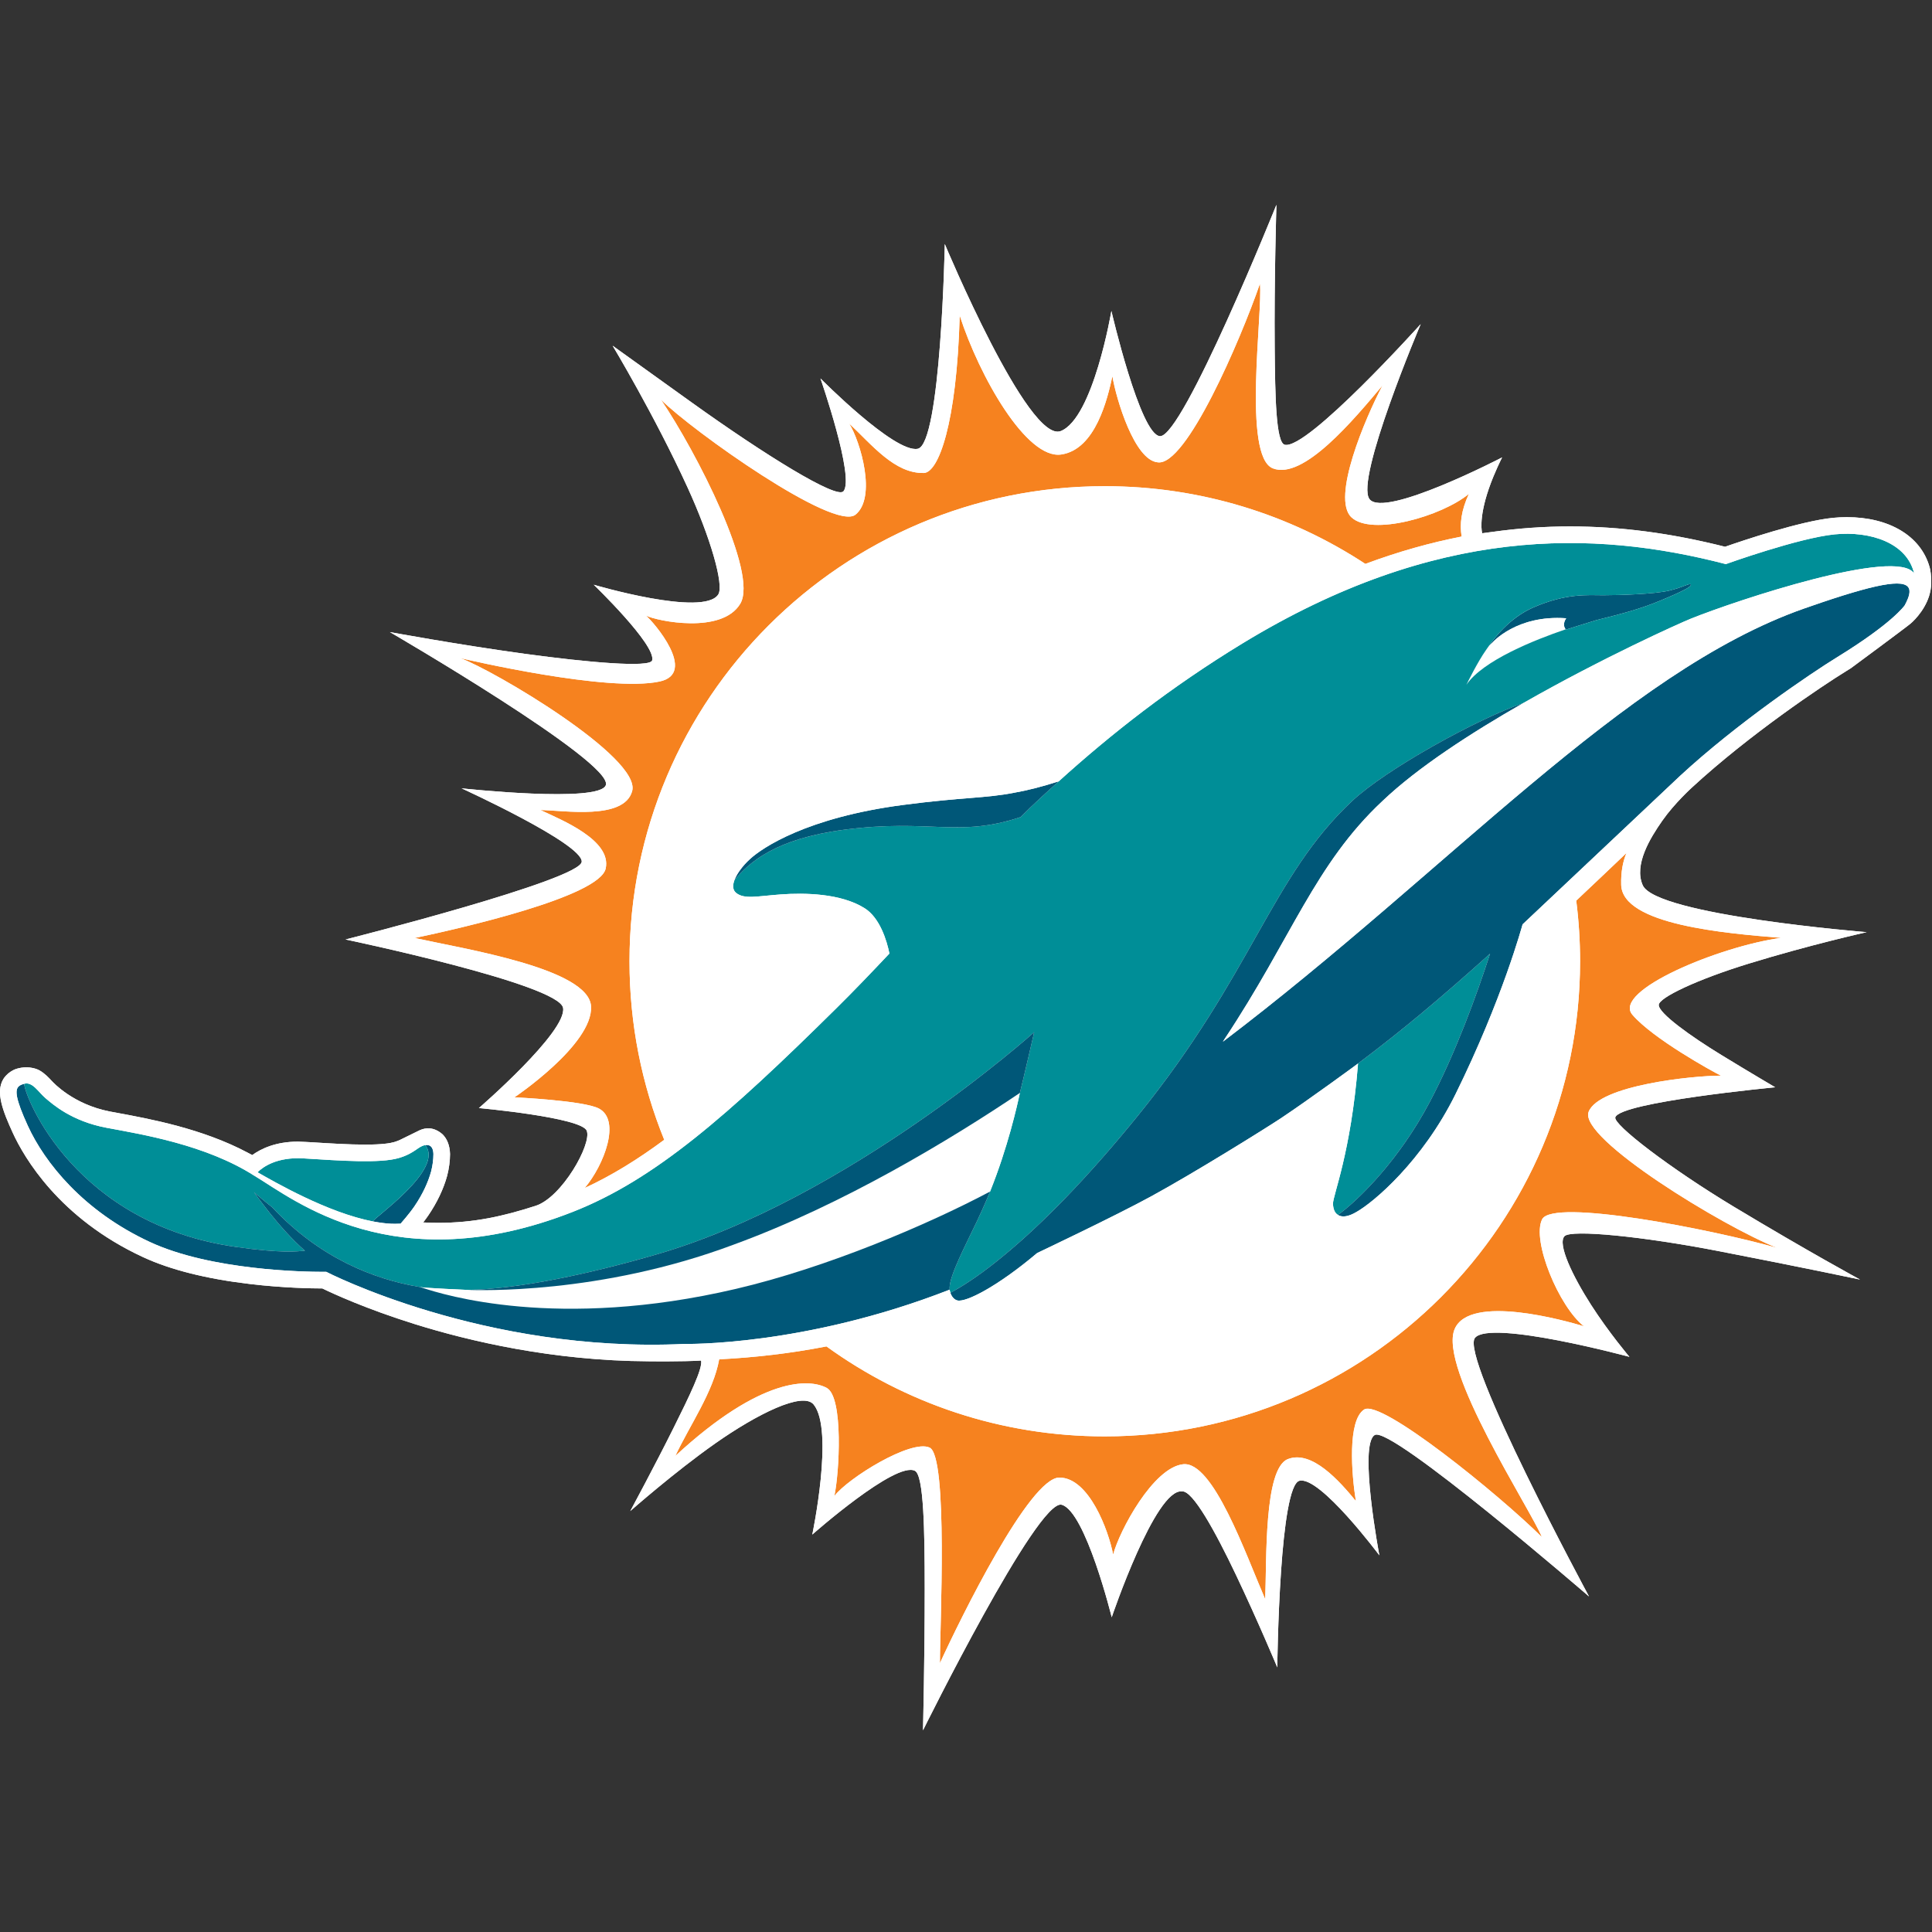 <?xml version="1.0" encoding="UTF-8" standalone="no"?>
<svg width="500px" height="500px" viewBox="0 0 500 500" version="1.1" xmlns="http://www.w3.org/2000/svg" xmlns:xlink="http://www.w3.org/1999/xlink">
    <rect x="0" y="0" width="500" height="500" fill="#333333" stroke="none"/>
    <!-- Generator: Sketch 39.1 (31720) - http://www.bohemiancoding.com/sketch -->
    <title>MIA</title>
    <desc>Created with Sketch.</desc>
    <defs></defs>
    <g id="Page-1" stroke="none" stroke-width="1" fill="none" fill-rule="evenodd">
        <g id="MIA">
            <g transform="translate(0, 53)">
                <path d="M499.349,93.677 C497.072,85.737 488.97,80.839 477.938,80.839 C476.765,80.839 475.572,80.899 474.393,81.016 C465.94,81.855 450.908,86.944 446.446,88.502 C432.435,84.963 419.301,83.241 406.336,83.24 C399.636,83.24 392.972,83.714 386.324,84.642 L383.592,85.007 C383.592,85.007 382.525,81.539 385.316,73.439 C386.763,69.239 388.746,65.376 388.746,65.376 C388.746,65.376 358.235,81.229 354.424,76.169 C350.614,71.108 367.676,30.879 367.676,30.879 C367.676,30.879 338.262,63.548 332.483,62.099 C330.218,61.531 330.002,49.699 329.889,36.965 C329.737,19.723 330.337,-7.1604e-05 330.337,-7.1604e-05 C330.337,-7.1604e-05 306.116,60.192 300.207,59.879 C295.081,59.607 287.626,27.478 287.626,27.478 C287.626,27.478 282.949,55.164 274.543,58.551 C266.136,61.937 244.512,10.159 244.512,10.159 C244.512,10.159 243.513,61.984 237.498,63.147 C231.483,64.31 212.336,44.941 212.336,44.941 C212.336,44.941 221.311,70.755 218.272,74.156 C216.457,76.184 198.04,64.802 178.878,51.063 C167.808,43.126 158.552,36.474 158.552,36.474 C158.552,36.474 169.351,54.404 177.938,73.146 C183.849,86.048 187.436,98.43 185.89,100.841 C182.099,106.753 153.658,98.327 153.658,98.327 C153.658,98.327 169.823,113.895 168.781,117.904 C168.275,119.849 152.199,118.444 135.861,116.212 C118.532,113.843 100.899,110.577 100.899,110.577 C100.899,110.577 158.612,144.117 156.8,150.154 C155.366,154.93 119.449,151.018 119.449,151.018 C119.449,151.018 150.678,165.281 150.551,169.994 C150.424,174.707 89.423,190.135 89.423,190.135 C89.423,190.135 144.671,201.687 145.727,207.846 C146.783,214.005 123.938,233.766 123.938,233.766 C123.938,233.766 150.535,236.169 151.856,239.65 C153.177,243.131 145.392,256.882 138.636,259.062 C130.286,261.757 122.685,263.471 113.427,263.471 C112.095,263.471 110.794,263.433 109.52,263.364 C109.978,262.773 110.431,262.162 110.826,261.58 C113.102,258.247 114.798,254.685 115.722,251.287 C116.215,249.349 116.459,247.49 116.467,245.69 C116.401,243.489 115.736,241.745 114.528,240.558 C112.266,238.587 110.157,238.821 108.644,239.494 L103.397,242.066 C103.005,242.238 102.565,242.404 102.031,242.564 C101.027,242.866 98.909,243.224 94.52,243.224 C90.359,243.224 85.406,242.915 80.616,242.616 C80.616,242.616 77.675,242.452 77.108,242.452 C71.394,242.452 67.581,244.27 65.283,245.933 L64.033,245.275 C52.347,239.071 38.748,236.562 30.255,234.995 C29.595,234.873 28.965,234.762 28.371,234.645 C18.991,232.806 13.858,227.242 13.44,226.791 C12.645,225.931 11.611,224.818 10.26,224.039 C10.26,224.039 7.819,222.517 4.201,223.63 C1.841,224.459 0.844,226.299 0.844,226.299 C-1.179,229.658 0.752,234.59 3.296,240.153 C6.192,246.472 15.269,262.254 36.993,272.329 C44.106,275.632 53.463,277.982 64.804,279.314 C73.341,280.317 80.551,280.443 83.422,280.448 C86.188,281.794 94.701,285.727 107.358,289.682 C121.253,294.022 142.967,299.184 167.846,299.3 C167.846,299.3 176.676,299.413 181.442,299.108 C181.922,301.095 178.473,308.198 174.329,316.524 C169.42,326.39 163.119,338.06 163.119,338.06 C163.119,338.06 174.501,328.005 185.109,320.55 C195.787,313.047 207.748,307.019 210.576,310.493 C215.919,317.057 210.217,344.147 210.217,344.147 C210.217,344.147 231.788,325.067 236.79,327.651 C239.08,328.834 239.309,343.091 239.318,358.109 C239.329,375.906 238.871,394.806 238.871,394.806 C238.871,394.806 268.583,334.711 274.764,336.428 C280.945,338.144 287.711,365.545 287.711,365.545 C287.711,365.545 298.999,332.162 305.897,332.973 C308.655,332.634 314.579,343.461 319.846,354.529 C325.616,366.659 330.561,378.517 330.561,378.517 C330.561,378.517 330.682,366.12 331.546,353.455 C332.328,342.012 333.783,330.841 336.299,330.222 C341.599,328.918 356.976,349.517 356.976,349.517 C356.976,349.517 351.538,320.804 355.798,318.372 C360.058,315.94 411.238,360.168 411.238,360.168 C411.238,360.168 377.652,297.963 381.737,293.213 C385.822,288.462 421.693,298.153 421.693,298.153 C421.693,298.153 416.349,291.844 411.776,284.715 C406.995,277.263 403.013,268.935 404.884,266.932 C406.583,265.112 425.285,267.006 444.608,270.753 C466.885,275.072 481.379,278.152 481.379,278.152 C481.379,278.152 468.256,271.053 448.906,259.415 C432.15,249.339 417.412,237.997 418.041,236.157 C419.395,232.192 459.412,228.387 459.412,228.387 C459.412,228.387 452.696,224.438 445.48,220.027 C437.645,215.239 429.281,209.277 429.281,207.094 C429.281,205.186 439.314,200.458 452.549,196.39 C468.414,191.513 483.089,188.244 483.089,188.244 C483.089,188.244 428.538,183.865 425.131,176.091 C422.805,170.781 427.078,163.858 430.21,159.385 C433.342,154.912 437.825,150.854 437.825,150.854 C452.73,137.097 471.698,124.432 477.758,120.707 C478.187,120.444 478.596,120.184 479.013,119.924 C479.013,119.924 493.006,109.597 494.445,108.39 C495.698,107.339 498.899,103.983 499.619,99.712 C499.619,99.712 499.869,98.534 499.787,96.652 C499.705,94.786 499.349,93.677 499.349,93.677 Z" id="Path" fill="#FFFFFF"></path>
                <path d="M431.998,99.846 C428.225,100.757 418.939,101.041 414.977,101.043 C411.015,101.044 405.417,100.455 396.814,104.21 C390.646,106.901 386.495,112.296 384.639,115.137 C385.227,114.308 385.781,113.646 386.244,113.296 C386.244,113.296 392.513,106.068 405.319,107.009 C404.894,107.661 404.532,108.577 404.942,109.475 C404.948,109.489 404.956,109.501 404.962,109.515 C405.02,109.635 405.088,109.754 405.176,109.873 L405.175,109.873 C405.197,109.903 405.213,109.934 405.237,109.963 C405.237,109.963 409.825,108.488 413.076,107.509 C420.117,105.759 424.485,104.572 429.236,102.626 C435.73,99.966 437.803,98.787 437.589,98.285 C437.376,97.781 435.771,98.936 431.998,99.846" id="Fill-1" fill="#005778"></path>
                <path d="M386.244,113.296 C385.781,113.646 385.227,114.308 384.639,115.137 C382.331,118.388 379.49,124.241 379.49,124.241 C383.761,117.918 397.217,112.581 405.175,109.873 C405.089,109.755 405.018,109.635 404.962,109.515 C404.956,109.502 404.948,109.489 404.942,109.475 C404.532,108.577 404.895,107.661 405.319,107.009 C392.512,106.068 386.244,113.296 386.244,113.296" id="Fill-3" fill="#FFFFFF"></path>
                <path d="M399.089,262.576 C396.367,268.096 403.444,285.159 409.913,290.236 C405.178,288.818 380.443,281.787 376.474,290.931 C372.112,300.991 396.288,337.895 399.032,344.791 C387.886,333.736 357.356,308.953 353.029,311.789 C348.702,314.624 349.77,328.437 350.894,335.461 C346.704,330.356 339.505,322.172 333.287,324.62 C327.069,327.069 327.836,350.784 327.434,360.888 C322.305,349.002 313.932,325.071 306.181,325.945 C298.429,326.819 289.734,343.101 288.079,349.324 C286.897,343.094 281.826,329.396 274.154,329.396 C266.482,329.396 248.644,365.649 243.251,377.428 C243.23,368.313 245.414,323.84 240.579,321.634 C235.744,319.429 219.426,329.568 215.923,334.18 C217.219,328.337 218.323,308.588 213.974,306.204 C209.619,303.812 197.212,303.06 174.777,323.797 C178.502,315.842 184.634,307.185 186.123,298.793 C195.414,298.313 204.612,297.26 213.889,295.449 C234.132,310.092 259.017,318.735 285.916,318.735 C353.853,318.735 408.924,263.685 408.924,195.776 C408.924,190.456 408.581,185.215 407.929,180.081 C412.485,175.791 416.854,171.638 420.922,167.765 C419.992,169.992 419.476,172.677 419.562,175.985 C419.827,186.353 446.697,188.566 460.973,189.718 C445.028,191.881 417.161,203.416 422.456,209.61 C427.75,215.797 443.187,224.303 445.379,225.377 C438.022,225.377 413.838,227.876 411.138,234.729 C408.43,241.581 446.131,264.552 459.934,269.951 C442.764,265.117 401.811,257.055 399.089,262.576" id="Fill-5" fill="#F6821F"></path>
                <path d="M378.273,85.857 C370.228,87.432 361.926,89.745 353.352,92.938 C333.982,80.229 310.815,72.825 285.915,72.825 C217.986,72.825 162.914,127.874 162.914,195.776 C162.914,212.123 166.109,227.719 171.904,241.983 C164.906,247.166 158.201,251.276 151.331,254.449 C156.352,248.469 160.715,236.977 155.041,233.912 C151.167,231.814 133.144,230.984 133.144,230.984 C133.144,230.984 153.438,217.35 152.965,207.491 C152.492,197.638 120.127,192.59 107.334,189.754 C118.623,187.377 155.185,179.122 156.754,171.767 C158.33,164.421 145.329,159.201 139.863,156.637 C145.988,156.716 161.51,159.315 163.602,151.739 C165.994,143.054 127.771,120.434 119.061,117.298 C121.009,117.756 157.413,126.248 170.723,123.37 C180.63,121.222 169.082,107.896 167.177,106.321 C170.099,107.746 186.789,111.183 191.567,103.264 C196.345,95.344 180.135,63.803 171.059,50.434 C179.118,58.468 215.923,84.639 221.41,80.186 C226.904,75.732 222.706,61.347 219.763,56.599 C225.694,62.149 231.531,69.567 239.068,69.409 C242.842,69.33 247.592,56.857 248.372,28.667 C253.48,44.462 265.673,65.929 274.627,64.626 C283.587,63.33 286.647,50.033 287.885,44.369 C288.918,50.448 293.623,66.072 299.598,66.645 C306.933,67.791 320.966,35.161 326.074,20.418 C326.847,27.7 321.504,65.099 329.411,68.206 C337.312,71.321 350.379,55.575 357.792,46.754 C353.294,55.289 344.504,75.932 349.741,80.873 C354.978,85.814 373.079,80.637 380.135,74.822 C378.158,79.147 377.736,82.606 378.273,85.857" id="Fill-7" fill="#F6821F"></path>
                <path d="M429.239,102.627 C424.483,104.574 420.121,105.763 413.072,107.51 C409.827,108.491 405.235,109.966 405.235,109.966 C405.214,109.937 405.199,109.902 405.178,109.873 C397.227,112.58 383.781,117.914 379.497,124.23 C379.669,123.879 382.398,118.286 384.641,115.136 C386.496,112.293 390.643,106.901 396.811,104.209 C405.414,100.457 411.016,101.044 414.977,101.044 C418.939,101.044 428.222,100.758 431.997,99.848 C435.772,98.939 437.377,97.779 437.592,98.287 C437.807,98.789 435.729,99.963 429.239,102.627 M474.82,85.291 C465.443,86.222 446.646,92.989 446.646,92.989 C412.32,84.081 371.589,83.079 321.618,113.475 C312.291,119.153 303.767,125.024 295.88,131.01 C288,136.996 280.758,143.09 274.003,149.205 C271.08,151.84 267.334,155.22 264.125,158.463 C247.907,163.869 240.708,158.814 218.423,161.743 C200.787,164.063 193.939,170.078 190.056,174.803 C189.555,176.164 189.605,177.36 190.522,178.09 C192.628,179.78 195.88,178.935 202.055,178.477 C208.222,178.026 217.57,178.176 223.738,182.028 C227.714,184.499 229.519,190.47 230.178,193.771 C225.558,198.669 221.023,203.416 216.446,207.934 C188.294,235.774 169.347,252.372 148.143,260.664 C102.141,278.665 76.224,257.52 65.844,251.283 L65.837,251.298 C53.244,243.221 36.539,240.55 27.578,238.868 C18.616,237.185 13.717,232.853 11.804,231.227 C9.891,229.602 8.423,226.867 6.245,227.482 C5.686,227.64 5.199,227.812 4.848,228.141 C5.199,227.819 5.686,227.647 6.245,227.49 C6.582,231.378 19.633,263.814 61.088,269.707 C72.936,271.389 76.704,270.86 78.917,270.695 C71.947,264.573 66.202,256.031 65.715,255.53 C67.298,256.905 68.881,258.215 70.464,259.468 C82.835,272.672 96.897,278.121 108.709,280.09 C109.483,280.333 121.138,280.835 121.138,280.835 C134.734,280.548 152.986,276.552 169.927,271.641 C219.662,257.212 267.642,214.128 267.642,214.128 C267.642,214.128 264.977,225.742 263.939,229.853 C263.258,233.103 260.815,243.987 256.224,255.379 C256.224,255.387 254.848,258.816 252.85,263.02 C249.898,269.235 245.751,277.06 245.751,280.333 C245.751,280.49 245.758,280.634 245.78,280.763 C245.78,280.763 245.815,281.121 245.959,281.579 C249.698,279.595 254.784,276.159 260.565,271.283 C269.619,263.736 281.095,252.25 294.376,235.874 C324.218,199.077 328.96,173.887 349.941,154.289 C358.824,145.983 382.176,133.151 394.132,128.984 C394.268,128.912 394.361,128.869 394.397,128.855 C394.404,128.855 394.404,128.848 394.411,128.855 L394.419,128.848 C414.619,117.32 434.397,108.405 437.606,107.109 C449.426,102.354 490.994,88.556 495.371,95.416 L495.378,95.416 C493.545,87.511 484.068,84.368 474.82,85.291" id="Fill-9" fill="#008E97"></path>
                <path d="M263.939,229.852 C263.258,233.103 260.816,243.987 256.223,255.379 C239.97,264 213.989,275.049 190.486,280.556 C144.204,291.403 114.562,281.994 109.483,280.333 L108.76,280.104 C109.891,280.348 121.138,280.834 121.138,280.834 C123.566,280.885 155.163,282.123 189.856,269.113 C218.215,258.759 246.102,241.853 263.939,229.852" id="Fill-11" fill="#FFFFFF"></path>
                <path d="M267.642,214.128 C267.642,214.128 264.977,225.742 263.939,229.852 C246.102,241.853 218.215,258.759 189.856,269.113 C155.164,282.123 123.566,280.885 121.138,280.834 C134.734,280.548 152.987,276.552 169.927,271.64 C219.662,257.212 267.642,214.128 267.642,214.128" id="Fill-13" fill="#005778"></path>
                <path d="M385.629,193.814 C382.098,204.698 376.675,219.577 370.035,232.166 C362.141,247.123 351.74,257.456 346.26,261.422 C345.349,260.871 345.006,259.711 344.977,258.515 C344.934,256.382 349.619,245.383 351.46,222.234 C357.377,217.787 362.692,213.555 367.391,209.653 C373.366,204.684 379.519,199.306 385.629,193.814" id="Fill-15" fill="#008E97"></path>
                <path d="M112.169,245.67 C112.162,247.137 111.962,248.635 111.575,250.16 C110.866,252.765 109.49,255.917 107.27,259.168 C105.923,261.15 103.702,263.656 103.674,263.685 C103.308,263.707 101.596,263.778 100.156,263.635 C98.709,263.492 97.169,263.234 96.532,263.112 L96.532,263.106 C96.138,262.569 115.207,249.651 110.042,243.364 C110.328,243.322 112.083,242.927 112.169,245.67" id="Fill-17" fill="#005778"></path>
                <path d="M492.929,103.679 C492.921,103.679 492.921,103.686 492.921,103.686 C492.921,103.686 492.155,104.817 489.591,107.059 C487.033,109.3 482.678,112.637 475.507,117.047 C468.645,121.265 449.519,134.197 434.834,147.766 C434.29,148.267 395.028,185.308 394.046,186.218 C393.939,186.561 388.846,205.521 376.682,230.182 C368.158,247.46 355.436,258.258 350.923,260.728 C350.636,260.878 348.015,262.54 346.26,261.423 C351.74,257.456 362.141,247.123 370.035,232.166 C376.675,219.577 382.098,204.698 385.629,193.814 C379.519,199.306 373.366,204.684 367.391,209.653 C362.692,213.555 357.377,217.787 351.46,222.234 C351.46,222.255 338.738,231.585 331.546,236.369 C331.546,236.369 331.539,236.369 331.539,236.375 C327.513,239.046 309.068,250.539 297.879,256.639 C288.38,261.824 268.487,271.247 268.43,271.276 L268.423,271.276 C258.065,280.019 249.949,284.1 247.778,283.555 C246.446,283.226 245.987,281.659 245.958,281.579 C249.698,279.596 254.784,276.159 260.565,271.282 C269.619,263.735 281.095,252.25 294.376,235.874 C324.217,199.077 328.96,173.887 349.942,154.289 C358.824,145.983 382.177,133.151 394.132,128.984 C394.268,128.912 394.361,128.869 394.397,128.855 C380.715,136.66 366.847,145.66 357.8,154.289 C340.271,170.664 334.275,189.79 316.911,215.918 L316.474,216.598 C374.977,172.247 420.185,120.885 466.926,104.474 C468.416,103.951 469.827,103.464 471.181,103.006 C471.238,102.984 471.295,102.97 471.346,102.949 C487.255,97.571 493.688,96.733 494.154,99.726 C494.361,101.03 493.315,102.97 492.929,103.679" id="Fill-19" fill="#005778"></path>
                <path d="M96.532,263.106 L96.532,263.113 C84.734,260.843 70.923,252.816 66.639,250.382 C68.108,248.949 71.725,246.372 78.58,246.794 C87.993,247.373 98.394,248.14 103.265,246.68 C107.449,245.427 108.244,243.601 110.035,243.364 L110.042,243.364 C115.207,249.651 96.138,262.569 96.532,263.106" id="Fill-21" fill="#008E97"></path>
                <path d="M218.424,161.74 C240.706,158.814 247.908,163.867 264.127,158.46 C267.332,155.218 271.077,151.843 273.999,149.206 C269.41,150.679 265.863,151.556 262.519,152.148 C254.924,153.647 249.414,153.255 233.661,155.324 C208.91,158.579 197.334,166.333 194.089,169.329 C193.11,170.234 192.36,171.017 191.331,172.449 C190.622,173.434 190.125,174.599 190.048,174.811 C193.935,170.082 200.779,164.061 218.424,161.74" id="Fill-23" fill="#005778"></path>
                <path d="M252.85,263.02 C249.898,269.235 245.751,277.06 245.751,280.333 C245.751,280.49 245.759,280.634 245.779,280.763 C208.043,295.498 177.269,294.805 177.155,294.811 C125.264,297.268 84.433,276.152 84.433,276.152 C84.433,276.152 84.433,276.145 84.426,276.145 C84.318,276.145 84.032,276.152 83.595,276.152 C78.724,276.152 54.626,275.779 38.802,268.433 C21.496,260.406 11.539,247.825 7.206,238.366 C3.982,231.32 3.824,229.072 4.849,228.141 C4.934,228.062 5.034,227.991 5.135,227.926 C5.135,227.926 5.142,227.926 5.142,227.919 C5.45,227.733 5.83,227.604 6.245,227.49 C6.582,231.378 19.633,263.814 61.087,269.707 C72.936,271.389 76.704,270.86 78.918,270.695 C71.947,264.573 66.202,256.031 65.715,255.53 C67.298,256.905 68.881,258.215 70.464,259.468 C82.835,272.672 96.898,278.121 108.709,280.09 C108.723,280.097 108.738,280.097 108.76,280.104 L108.766,280.104 L108.817,280.119 L109.483,280.333 C114.562,281.995 144.203,291.403 190.486,280.555 C213.989,275.049 239.971,264.001 256.223,255.379 C256.223,255.387 254.848,258.816 252.85,263.02" id="Fill-25" fill="#005778"></path>
                <path d="M495.371,95.416 C490.995,88.556 449.426,102.354 437.606,107.109 C434.397,108.405 414.619,117.32 394.397,128.855 C380.715,136.66 366.847,145.66 357.8,154.289 C340.27,170.664 334.275,189.79 316.912,215.918 L316.475,216.598 C374.978,172.247 420.185,120.885 466.926,104.474 C468.416,103.951 469.827,103.464 471.18,103.006 C471.238,102.984 471.296,102.97 471.346,102.949 C487.255,97.571 493.687,96.733 494.154,99.726 C494.361,101.03 493.316,102.97 492.922,103.686 C492.922,103.686 492.155,104.817 489.591,107.059 C487.033,109.3 482.678,112.637 475.507,117.047 C468.644,121.265 449.519,134.197 434.834,147.766 C434.289,148.267 395.028,185.308 394.046,186.217 C393.938,186.561 388.846,205.521 376.682,230.182 C368.158,247.46 355.435,258.258 350.923,260.728 C350.637,260.878 348.015,262.54 346.26,261.423 C345.349,260.871 345.006,259.711 344.978,258.515 C344.935,256.382 349.619,245.383 351.46,222.234 C351.46,222.255 338.738,231.585 331.539,236.375 C327.513,239.046 309.068,250.539 297.879,256.639 C288.38,261.824 268.487,271.247 268.423,271.276 C258.065,280.018 249.949,284.1 247.778,283.555 C246.446,283.226 245.987,281.659 245.958,281.579 C245.816,281.122 245.779,280.764 245.779,280.764 C208.043,295.499 177.27,294.804 177.154,294.811 C125.264,297.268 84.433,276.151 84.426,276.144 C84.318,276.144 84.032,276.151 83.595,276.151 C78.724,276.151 54.627,275.779 38.803,268.433 C21.496,260.406 11.539,247.826 7.205,238.366 C3.982,231.32 3.824,229.072 4.849,228.141 C5.2,227.812 5.687,227.64 6.245,227.482 C8.423,226.866 9.892,229.602 11.804,231.227 C13.717,232.853 18.616,237.185 27.578,238.867 C36.539,240.55 53.244,243.221 65.844,251.283 C76.224,257.52 102.141,278.665 148.144,260.664 C169.347,252.372 188.293,235.774 216.446,207.934 C221.023,203.416 225.558,198.669 230.178,193.771 C229.519,190.47 227.714,184.498 223.738,182.028 C217.571,178.176 208.222,178.025 202.055,178.476 C195.879,178.935 192.628,179.78 190.522,178.09 C189.768,177.485 189.634,176.53 189.825,175.634 C190.019,174.717 190.434,173.857 190.929,173.065 C191.058,172.857 191.188,172.647 191.331,172.449 C192.361,171.017 193.111,170.233 194.09,169.33 C197.334,166.332 208.91,158.579 233.66,155.323 C249.414,153.255 254.924,153.647 262.519,152.147 C265.863,151.556 269.41,150.679 274.003,149.205 C280.758,143.09 288,136.996 295.88,131.01 C303.767,125.024 312.291,119.153 321.618,113.474 C371.589,83.078 412.32,84.081 446.646,92.988 C446.646,92.988 465.443,86.222 474.82,85.291 C484.068,84.367 493.545,87.511 495.371,95.416 M460.972,189.718 C445.028,191.881 417.162,203.416 422.456,209.61 C427.75,215.796 443.186,224.303 445.379,225.377 C438.021,225.377 413.839,227.876 411.138,234.729 C408.43,241.581 446.131,264.552 459.935,269.951 C442.764,265.117 401.811,257.055 399.089,262.575 C396.367,268.096 403.445,285.159 409.913,290.236 C405.178,288.819 380.443,281.787 376.474,290.931 C372.112,300.992 396.288,337.896 399.032,344.791 C387.886,333.735 357.356,308.953 353.029,311.789 C348.702,314.624 349.77,328.437 350.894,335.461 C346.704,330.356 339.505,322.171 333.286,324.621 C327.069,327.069 327.836,350.784 327.435,360.888 C322.305,349.001 313.932,325.071 306.181,325.945 C298.43,326.818 289.734,343.101 288.079,349.324 C286.897,343.094 281.826,329.396 274.154,329.396 C266.482,329.396 248.644,365.649 243.251,377.429 C243.23,368.313 245.414,323.84 240.579,321.634 C235.744,319.43 219.426,329.568 215.923,334.179 C217.22,328.336 218.323,308.588 213.975,306.204 C209.619,303.812 197.212,303.06 174.777,323.797 C178.501,315.842 184.634,307.185 186.124,298.793 C195.414,298.313 204.612,297.26 213.889,295.449 C234.132,310.092 259.018,318.734 285.916,318.734 C353.852,318.734 408.924,263.685 408.924,195.776 C408.924,190.456 408.581,185.214 407.929,180.08 C412.485,175.791 416.854,171.638 420.922,167.765 C419.991,169.991 419.476,172.677 419.562,175.985 C419.827,186.353 446.697,188.565 460.972,189.718 M78.581,246.794 C87.993,247.374 98.394,248.14 103.265,246.679 C107.449,245.426 108.244,243.6 110.035,243.364 L110.042,243.364 C110.329,243.321 112.084,242.927 112.169,245.67 C112.162,247.138 111.962,248.634 111.575,250.159 C110.866,252.766 109.49,255.916 107.27,259.167 C105.923,261.15 103.702,263.657 103.674,263.685 C103.308,263.707 101.596,263.778 100.157,263.635 C98.71,263.492 97.169,263.234 96.532,263.112 C84.734,260.843 70.923,252.816 66.639,250.381 C68.108,248.949 71.725,246.371 78.581,246.794 M155.041,233.912 C151.167,231.814 133.144,230.984 133.144,230.984 C133.144,230.984 153.437,217.35 152.965,207.49 C152.492,197.638 120.128,192.59 107.334,189.754 C118.624,187.377 155.185,179.121 156.754,171.767 C158.33,164.421 145.329,159.201 139.863,156.637 C145.988,156.716 161.51,159.315 163.602,151.74 C165.994,143.054 127.771,120.434 119.061,117.298 C121.009,117.756 157.413,126.249 170.722,123.37 C180.629,121.222 169.082,107.896 167.177,106.321 C170.099,107.746 186.79,111.183 191.568,103.264 C196.346,95.344 180.135,63.803 171.059,50.434 C179.118,58.468 215.923,84.639 221.41,80.186 C226.904,75.732 222.706,61.347 219.763,56.599 C225.694,62.149 231.532,69.567 239.068,69.409 C242.843,69.331 247.592,56.857 248.372,28.667 C253.48,44.462 265.672,65.929 274.627,64.626 C283.588,63.33 286.647,50.033 287.886,44.369 C288.917,50.449 293.623,66.073 299.598,66.645 C306.932,67.791 320.966,35.161 326.073,20.418 C326.847,27.7 321.503,65.099 329.411,68.206 C337.313,71.321 350.379,55.575 357.792,46.754 C353.294,55.289 344.505,75.932 349.741,80.873 C354.978,85.814 373.079,80.637 380.135,74.823 C378.158,79.147 377.735,82.606 378.273,85.857 C370.228,87.432 361.926,89.745 353.351,92.938 C333.982,80.229 310.815,72.825 285.916,72.825 C217.985,72.825 162.914,127.874 162.914,195.776 C162.914,212.123 166.109,227.719 171.904,241.982 C164.906,247.166 158.201,251.276 151.331,254.449 C156.352,248.469 160.715,236.977 155.041,233.912 M499.787,96.652 C499.705,94.786 499.349,93.677 499.349,93.677 L499.343,93.668 C497.072,85.737 488.97,80.839 477.938,80.839 C476.765,80.839 475.572,80.899 474.393,81.016 C465.94,81.855 450.908,86.944 446.446,88.502 C432.435,84.963 419.301,83.241 406.336,83.24 C399.636,83.24 392.972,83.714 386.324,84.642 L386.334,84.638 L383.592,85.007 C383.592,85.007 382.525,81.539 385.316,73.439 C386.763,69.239 388.746,65.376 388.746,65.376 C388.746,65.376 358.235,81.229 354.424,76.169 C350.614,71.108 367.676,30.879 367.676,30.879 C367.676,30.879 338.262,63.548 332.483,62.099 C330.218,61.531 330.002,49.699 329.889,36.965 C329.737,19.723 330.337,-7.1604e-05 330.337,-7.1604e-05 C330.337,-7.1604e-05 306.116,60.192 300.207,59.879 C295.081,59.607 287.626,27.478 287.626,27.478 C287.626,27.478 282.949,55.164 274.543,58.551 C266.136,61.937 244.512,10.159 244.512,10.159 C244.512,10.159 243.513,61.984 237.498,63.147 C231.483,64.31 212.336,44.941 212.336,44.941 C212.336,44.941 221.311,70.755 218.272,74.156 C216.457,76.184 198.04,64.802 178.878,51.063 C167.808,43.126 158.552,36.474 158.552,36.474 C158.552,36.474 169.351,54.404 177.938,73.146 C183.849,86.048 187.436,98.43 185.89,100.841 C182.099,106.753 153.658,98.327 153.658,98.327 C153.658,98.327 169.823,113.895 168.781,117.904 C168.275,119.849 152.199,118.444 135.861,116.212 C118.532,113.843 100.899,110.577 100.899,110.577 C100.899,110.577 158.612,144.117 156.8,150.154 C155.366,154.93 119.449,151.018 119.449,151.018 C119.449,151.018 150.678,165.281 150.551,169.994 C150.424,174.707 89.423,190.135 89.423,190.135 C89.423,190.135 144.671,201.687 145.727,207.846 C146.783,214.005 123.938,233.766 123.938,233.766 C123.938,233.766 150.535,236.169 151.856,239.65 C153.177,243.131 145.392,256.882 138.636,259.062 C130.286,261.757 122.685,263.471 113.427,263.471 C112.095,263.471 110.794,263.433 109.52,263.364 C109.978,262.773 110.431,262.162 110.826,261.58 C113.102,258.247 114.798,254.685 115.722,251.287 L115.732,251.251 L115.741,251.215 C116.215,249.349 116.459,247.49 116.467,245.69 L116.467,245.612 L116.465,245.534 C116.401,243.489 115.736,241.745 114.528,240.558 C112.266,238.587 110.157,238.821 108.644,239.494 L103.397,242.066 C103.005,242.238 102.565,242.404 102.031,242.564 C101.027,242.866 98.909,243.224 94.52,243.224 C90.359,243.224 85.406,242.915 80.616,242.616 C80.616,242.616 77.675,242.452 77.108,242.452 C71.394,242.452 67.581,244.27 65.283,245.933 L64.033,245.275 C52.347,239.071 38.748,236.562 30.255,234.995 C29.595,234.873 28.965,234.762 28.371,234.645 C18.991,232.806 13.858,227.242 13.44,226.791 C12.645,225.931 11.611,224.818 10.26,224.039 C10.26,224.039 7.819,222.517 4.201,223.63 C1.841,224.459 0.844,226.299 0.844,226.299 C-1.179,229.658 0.752,234.59 3.296,240.153 C6.192,246.472 15.269,262.254 36.993,272.329 C44.106,275.632 53.463,277.982 64.804,279.314 C73.341,280.317 80.551,280.443 83.422,280.448 C86.188,281.794 94.701,285.727 107.358,289.682 C121.253,294.022 142.967,299.184 167.846,299.3 C167.846,299.3 176.676,299.413 181.442,299.108 C181.922,301.095 178.473,308.198 174.329,316.524 C169.42,326.39 163.119,338.06 163.119,338.06 C163.119,338.06 174.501,328.005 185.109,320.55 C195.787,313.047 207.748,307.019 210.576,310.493 C215.919,317.057 210.217,344.147 210.217,344.147 C210.217,344.147 231.788,325.067 236.79,327.651 C239.08,328.834 239.309,343.091 239.318,358.109 C239.329,375.906 238.871,394.806 238.871,394.806 C238.871,394.806 268.583,334.711 274.764,336.428 C280.945,338.144 287.711,365.545 287.711,365.545 C287.711,365.545 298.999,332.162 305.897,332.973 C308.655,332.634 314.579,343.461 319.846,354.529 C325.616,366.659 330.561,378.517 330.561,378.517 C330.561,378.517 330.682,366.12 331.546,353.455 C332.328,342.012 333.783,330.841 336.299,330.222 C341.599,328.918 356.976,349.517 356.976,349.517 C356.976,349.517 351.538,320.804 355.798,318.372 C360.058,315.94 411.238,360.168 411.238,360.168 C411.238,360.168 377.652,297.963 381.737,293.213 C385.822,288.462 421.693,298.153 421.693,298.153 C421.693,298.153 416.349,291.844 411.776,284.715 C406.995,277.263 403.013,268.935 404.884,266.932 C406.583,265.112 425.285,267.006 444.608,270.753 C466.885,275.072 481.379,278.152 481.379,278.152 C481.379,278.152 468.256,271.053 448.906,259.415 C432.15,249.339 417.412,237.997 418.041,236.157 C419.395,232.192 459.412,228.387 459.412,228.387 C459.412,228.387 452.696,224.438 445.48,220.027 C437.645,215.239 429.281,209.277 429.281,207.094 C429.281,205.186 439.314,200.458 452.549,196.39 C468.414,191.513 483.089,188.244 483.089,188.244 C483.089,188.244 428.538,183.865 425.131,176.091 C422.805,170.781 427.078,163.858 430.21,159.385 C433.342,154.912 437.825,150.854 437.825,150.854 C452.73,137.097 471.698,124.432 477.758,120.707 C478.187,120.444 478.596,120.184 479.013,119.924 C479.013,119.924 493.006,109.597 494.445,108.39 C495.698,107.339 498.899,103.983 499.619,99.712 C499.619,99.712 499.869,98.534 499.787,96.652" id="Fill-27" fill="#FFFFFF"></path>
            </g>
        </g>
    </g>
</svg>